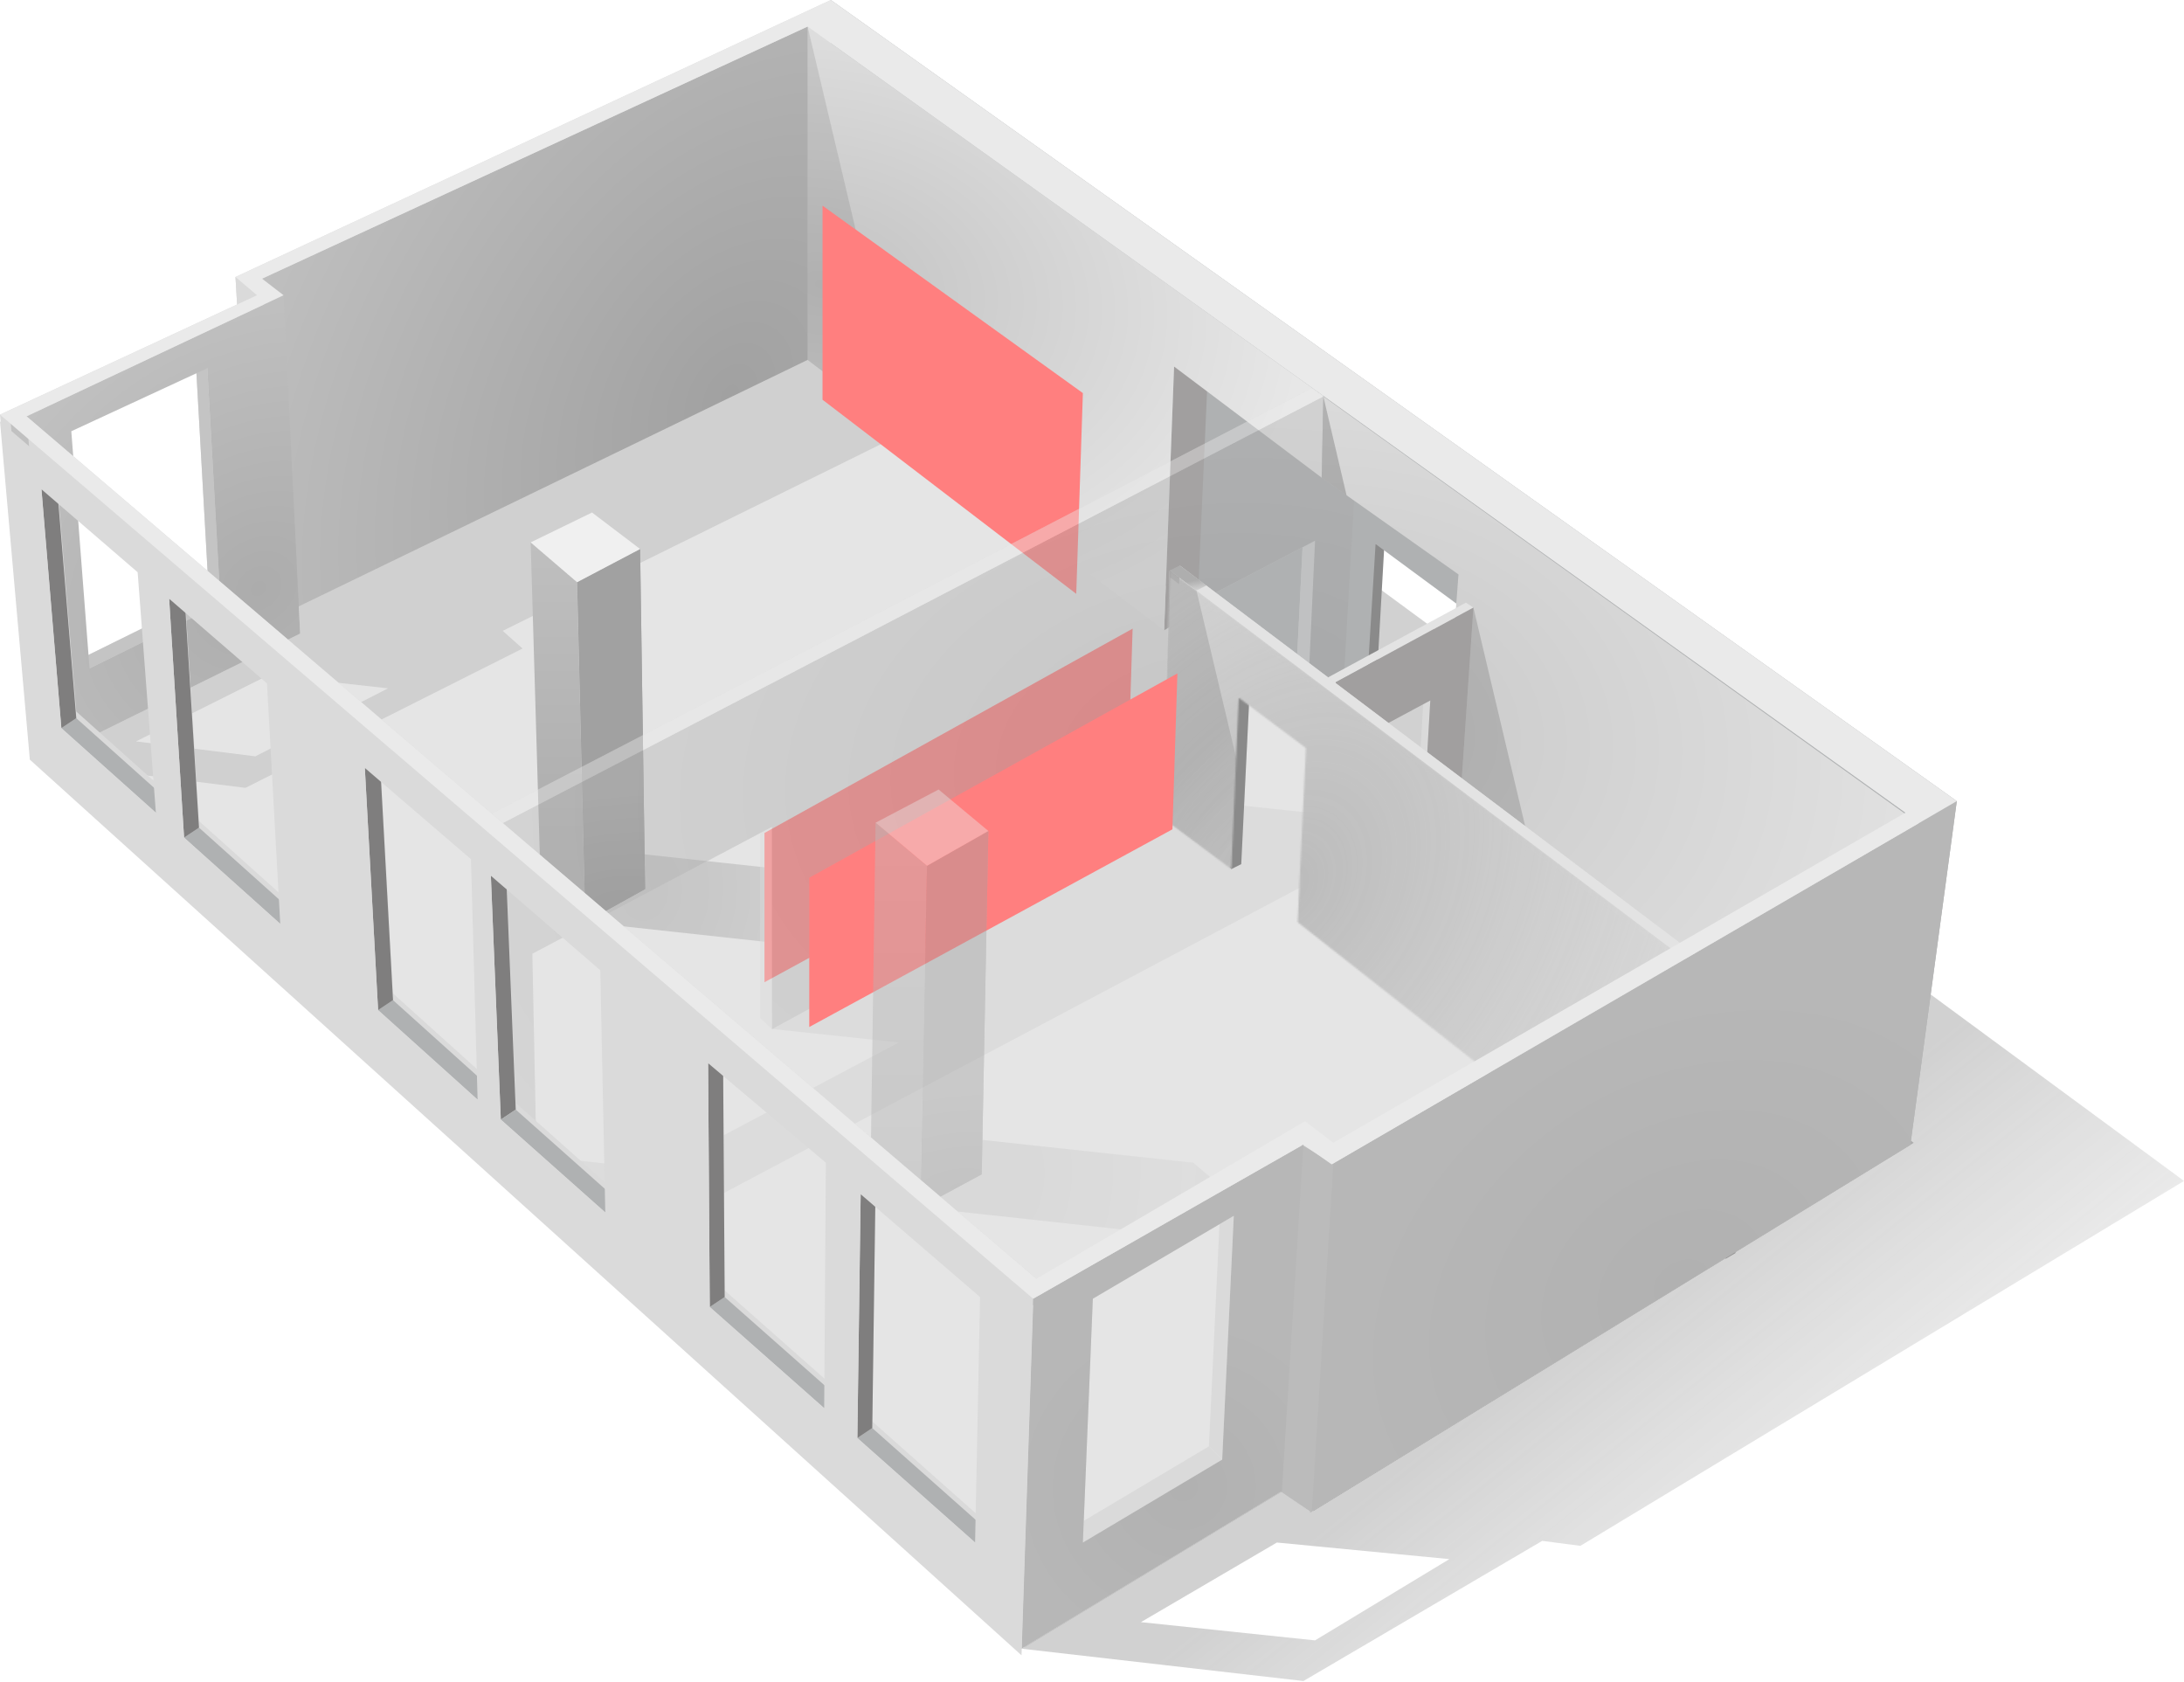 <svg width="1317" height="1014" viewBox="0 0 1317 1014" fill="none" xmlns="http://www.w3.org/2000/svg"
     class="svg mirror">
    <style>
        .cloakroom .cloakroom--hide,
        .white .white--hide,
        .brown .brown--hide,
        .rest .rest--hide,
        .mirror .mirror--hide {
        opacity: 0;
        visibility:hidden;
        }

        .cloakroom .cloakroom--show,
        .white .white--show,
        .brown .brown--show,
        .rest .rest--show,
        .mirror .mirror--show {
        opacity: 1;
        }
        path:not(.no-animate) {
        transition: opacity .2s linear, transform .5s ease-out;
        }
        .svg.brown .brown--show-05 {
        opacity: 0.05;
        }
        .svg.brown .brown--show-1 {
        opacity: 0.1;
        }
        .svg.brown .brown--show-15 {
        opacity: 0.15;
        }
        .svg.brown .brown--show-4,
        .svg.mirror .mirror--show-4{
        opacity: 0.4;
        }
        .svg .opacity1 {
        opacity: 0.1;
        }
        .svg .opacity2 {
        opacity: 0.2;
        }
        .svg .opacity3 {
        opacity: 0.3;
        }
        .svg.mirror .mirror1 {
        transform: translate(-10px, 10px);
        }
        .svg.mirror .mirror2 {
        transform: translate(-10px, -10px);
        }
        .svg.mirror .mirror3 {
        transform: translate(10px, 10px);
        }
    </style>
    <!--Тень - START-->
    <path opacity="0"
          d="M654 224L1317 712L1297 724.088L1116 702.544L594 317L654 224Z"
          fill="url(#paint11_linear)"
          class="cloakroom--show white--show brown--hide opacity2 no-animate mirror--hide"
    />
    <path opacity="0.3" fill-rule="evenodd" clip-rule="evenodd"
          d="M786 1013.5L930 929L953 932L1317 712L654 224L791 912L773 899L616 994L786 1013.5ZM688 978L770 930L874 940L793 989L688 978Z"
          fill="url(#paint0_linear)"
          class="cloakroom--hide white--hide"
    />
    <!--Тень - END-->
    <g opacity="0.2" filter="url(#filter0_f)">
        <path d="M1154 689L502 200L156 370L168 380L20 453L618 993L775 898L792 911L1154 689Z" fill="black"/>
    </g>
    <path d="M1152 690L500 201L154 371L166 381L18 454L616 994L773 899L790.5 911.5L1152 690Z" fill="#E5E5E5"/>
    <path d="M835 325L829 328L826.5 326.5L820.5 438.5L822.5 443L828.5 440L835 325Z" fill="#8A8A8A"/>
    <!--Залы и зона отдыха - START-->
    <path d="M773 899L791 912L1042.5 757.059L698 488.382L298.5 707.294L616 994L773 899Z"
          fill="#FF7F7F"
          opacity="0"
          class="white--show"
    />
    <path d="M166 381L18 454L298.5 707.294L805 429.75L500 201L154 371L166 381Z" fill="#FF7F7F" opacity="0"
          class="brown--show"/>
    <path d="M18 454L616 994L750.653 912L143 392.345L18 454Z" fill="#B2EEF6" opacity="0"/>
    <!--Залы и зона отдыха - END-->
    <path d="M501 0L500 201L822.5 442.875L829.5 328L888.5 371.5L879.5 485.625L1152 690L1180 483L501 0Z" fill="#AFB1B2"/>
    <path d="M501 0L500 201L154 371L142 167L501 0Z" fill="#DADADA"/>
    <path d="M155 178L166 381L154 371L142 167L155 178Z" fill="#DADADA"/>
    <path d="M702 380L708 221L729 211L722 368L702 380Z" fill="#A19F9F"/>
        <path d="M702 380.033L487 217H480.5L483 22.5L487 16L798 238.68L797 288L708 221L702 380.033Z" fill="url(#paint7_radial)"/>
    <path d="M487 217V16L158 168L169 371L487 217Z" fill="url(#paint1_radial)"/>
    <!--Внутренняя тень-->
    <path opacity="0"
          fill-rule="evenodd"
          clip-rule="evenodd"
          d="M487 16L545 261L303.117 380.332L315.099 391.005L148 475L24 459.5L181 382L180.238 365.555L487 217V16ZM82 447L162 407L234 415L154 456L82 447Z"
          fill="#111111"
          class="cloakroom--hide brown--show opacity1 no-animate"
    />
    <path opacity="0.1" fill-rule="evenodd" clip-rule="evenodd"
          d="M487 16L545 261L303.117 380.332L315.099 391.005L166.659 464.323L677 936L586 958.941L496 884L611.165 897.552L547.5 837L426.5 822L367 768L488 782.5L427.619 724.816L303 709.5L288 697.5L412.5 712.5L355.5 659.417L229 643L170.5 590.432L301 607L247.5 556.562L115.5 541L99 526.5L226.5 542L159 476L24 459.5L181 382L180.238 365.555L487 217V16ZM82 447L162 407L234 415L154 456L82 447Z"
          fill="#111111"
          class="white--hide brown--hide no-animate cloakroom--hide mirror--hide"
    />
    <path opacity="0.3" d="M353 556L360 512L517.5 529L545 552L509 573L353 556Z" fill="url(#paint2_radial)"/>
    <!--Колонна - START-->
    <g>
        <path d="M389 536L386 331L348 351L353 556L389 536Z" fill="url(#paint3_linear)"/>
        <path d="M389 536L386 331L348 351L353 556L389 536Z" fill="url(#paint4_radial)"/>
        <path d="M326 532L320 327L348 351L353 556L326 532Z" fill="url(#paint5_linear)"/>
        <path d="M357 309L320 327L348 351L386 331L357 309Z" fill="#F0F0F0"/>
    </g>
    <!--Колонна - END-->
    <path d="M659 348.046L663 227L506 114V231L659 348.046Z" fill="#FF7F7F" opacity="0" class="mirror--show mirror1"/>
    <path d="M690 483L471 602.19V512.19L693 389L690 483Z" fill="#FF7F7F" opacity="0" class="mirror--show mirror2"/>
    <!--Центральная стена - START-->
    <g class="brown--show-4 mirror--show-4">
        <path opacity="0.1"
              d="M429.5 723L301 709.5L323.5 697.5V697L397.646 705L542 628.5L465.175 620.343L719 482.5L800 491.073L850.5 464L878.5 485L429.5 723Z"
              fill="#111111"/>
        <path opacity="0.3" d="M832 450L787.5 445L809 433L832 450Z" fill="#111111"/>
        <path d="M287 495.5L294 703L316.5 691.166L314 568.5L458.5 492V614.023L712 476L717 355.5L786 319.5L780 439.5L802 426.5L811 269.5L790 281.5L791 234L287 495.5Z"
              fill="#DADADA"/>
        <path d="M780 439.5L787.5 445L793 326L786 319.5L780 439.5Z" fill="#DADADA"/>
        <path d="M717 355.5L724 362L793 326L786 319.5L717 355.5Z" fill="#DADADA"/>
        <path d="M717 355.5L724 362L719 482.5L712 476L717 355.5Z" fill="#DADADA"/>
        <path d="M458.5 613.889L465.5 620.5V498.5L458.5 492V613.889Z" fill="#DADADA"/>
        <path d="M314 568.5L321 575L465.5 498.5L458.5 492L314 568.5Z" fill="#DADADA"/>
        <path d="M314 568.5L321 575L323.5 697.5L316.5 691.172L314 568.5Z" fill="#DADADA"/>
        <path d="M294 501L301 709.5L323.5 697.666L321 575L465.5 498.5V620.523L719 482.5L724 362L793 326L787.5 445L809 433L818 276L797 288L798 239L294 501Z"
              fill="url(#paint6_radial)"/>
        <path d="M791 234L287 495.5L294 703L301 709.5L294 501L798 239L791 234Z" fill="#EAEAEA"/>
    </g>
    <!--Центральная стена - END-->
    <path d="M1157 496.5L1128.5 704.32L867.5 506.32L879.5 346.32L797 288L798 239L1157 496.5Z"
          fill="url(#paint9_radial)"/>
    <!--Выделение раздевалки - START-->
    <path d="M888.5 366.5L878.5 513.5L877.5 514.5L1126 705.5L1128.5 704.5L1149 552L888.5 366.5Z"
          fill="#FF7F7F"
          opacity="0"
          class="cloakroom--show"
    />
    <path d="M878.5 513.5L797 559.5L1047.99 753.799L1128.5 704.5L878.5 513.5Z"
          fill="url(#paint8_linear)"
          opacity="0"
          class="cloakroom--show"
    />
    <!--Выделение раздевалки - END-->
    <path d="M884 363.32L888.5 366.32L805.5 411.32L797 559.32L792.5 556.32L801 408.32L884 363.32Z" fill="#E3E3E3"/>
    <path d="M852.5 522.32L856.5 525.32L862.5 422.32L858.5 419.32L852.5 522.32Z" fill="#DADADA"/>
    <path d="M888.5 366.32L805.5 411.32L797 559.32L815.5 549.32L821.5 444.32L862.5 422.32L856.5 525.32L878.5 513.32L888.5 366.32Z"
          fill="#A19F9F"/>
    <path opacity="0.15"
          d="M878.5 513.32L888.5 366.32L933.5 556.32L910.5 571.32L797 559.32L815.5 549.32L815.586 547.621L883.75 554.945L910.5 538.695L900.125 495.57L898.473 529.272L856.5 525.32L878.5 513.32Z"
          fill="#111111"/>
    <path opacity="0" d="M1151 771.68L1040.5 759.18L915 660.68H1021L1158 768.68L1151 771.68Z"
          fill="url(#paint15_linear)" class="cloakroom--hide brown--hide opacity2 no-animate mirror--hide"/>
    <path d="M711.5 341L705 488L748.5 521L753.5 418L793.5 448L788.5 553L1046.5 755.5L1063.5 606.5L711.5 341Z"
          fill="#DADADA"
          class="cloakroom--hide brown--hide"
    />
    <path d="M753.5 418L747 420.68L746 419.68L741.5 522.68L742.5 524L748.5 521L753.5 418Z"
          fill="#8A8A8A"
          class="cloakroom--hide brown--hide"
    />
    <!--Раздевалка - START-->
    <path d="M1180 483L1157 496.5L1128.5 704.32L1152 690L1180 483Z" fill="#A19F9F" opacity="0"
          class="cloakroom--show white--show"/>
    <mask id="mask0" mask-type="alpha" maskUnits="userSpaceOnUse" x="701" y="344" width="357" height="415">
        <path d="M705.5 344L701 493.18L742.5 524L747 420.68L787.5 451L782.5 556L1040.5 759L1057.5 609.5L705.5 344Z"
              fill="white"/>
    </mask>
    <g mask="url(#mask0)" class="cloakroom--hide brown--hide">
        <g filter="url(#filter2_i)">
            <path d="M705.5 344L701 493.18L742.5 524L747 420.68L787.5 451L782.5 556L1040.5 759L1057.5 609.5L705.5 344Z"
                  fill="#D9D9D9"/>
        </g>
        <circle cx="776" cy="534" r="353" fill="url(#paint8_radial)"/>
        <path opacity="0.12" d="M721.5 356L705.5 344L701 493.18L742.5 524L745.705 458.017L721.5 356Z"
              fill="url(#paint9_linear)"
        />
    </g>
    <path d="M711.5 341L705.5 344L1057.5 609.5L1063.5 606.5L711.5 341Z"
          fill="#E3E3E3"
          class="cloakroom--hide brown--hide"
    />
    <path d="M1046.5 755.5L1040.5 759L1057.5 609.5L1063.5 606.5L1046.5 755.5Z" fill="#939292" class="cloakroom--hide"/>
    <path opacity="0.25"
          d="M705.5 344L711.5 341L727.5 353L721.5 356L705.5 344Z"
          fill="url(#paint10_linear)"
          class="cloakroom--hide brown--hide"
    />
    <path d="M803 702L790 912L1152 690.32L1180 483L803 702Z" fill="url(#paint11_radial)"
          class="cloakroom--hide white--hide"/>
    <path d="M804 702L791 912L772 899L785 690L804 702Z"
          fill="#BBBBBB"
          class="cloakroom--hide white--hide"
    />
    <!--Колонна - START-->
    <path d="M697 490L478 609.19V519.19L700 396L697 490Z" fill="#FF7F7F" opacity="0" class="mirror--show mirror3"/>
    <g class="brown--show-4 mirror--show-4">
        <path opacity="0.3" d="M555 728L562 684L719.5 701L747 724L711 745L555 728Z" fill="url(#paint12_radial)"/>
        <path d="M528 496L559 522L555 728L525 702L528 496Z" fill="url(#paint13_linear)"/>
        <path d="M596 501L559 522L555 728L592 708L596 501Z" fill="url(#paint14_linear)"/>
        <path d="M596 501L559 522L555 728L592 708L596 501Z" fill="url(#paint15_radial)"/>
        <path d="M566 476L528 496L559 522L596 501L566 476Z" fill="#EAEAEA"/>
    </g>
    <!--Колонна - END-->
    <path fill-rule="evenodd" clip-rule="evenodd"
          d="M166 381L155 178L0 250L18 454L166 381ZM47 398L126 359L118 217L36 255L47 398Z" fill="#DADADA"/>
    <path d="M125 222L118 217L126 359L133 364L125 222Z" fill="#C4C4C4"/>
    <path d="M54 403L47 398L126 359L133 364L54 403Z" fill="#C4C4C4"/>
    <path fill-rule="evenodd" clip-rule="evenodd"
          d="M171 178L181 382L24 459.5L6.5 255.5L171 178ZM54 403L133 364L125 222L43 260L54 403Z"
          fill="url(#paint16_radial)"/>
    <path fill-rule="evenodd" clip-rule="evenodd"
          d="M625 771L617 981L33 455.5L16 251L625 771ZM46 429L34 285L92 335L103 480L46 429ZM600 772L597 920L526 857L528 710L600 772ZM120 495L111 351L170 402L178 547L120 495ZM229 453L293 508L297 653L237 599L229 453ZM311 665L305 518L371 575L374 721L311 665ZM436 631L437 778L506 839L507 691L436 631Z"
          fill="#DADADA"
          class="white--hide brown--hide"
    />
    <g class="white--hide">
        <path d="M744 733L736 725L729 872L737 880L744 733Z" fill="#DADADA"/>
        <path d="M653 930L645 922L729 872L737 880L653 930Z" fill="#DADADA"/>
        <path d="M744 733L736 725L651 775L659 783L744 733Z" fill="#DADADA"/>
        <path d="M659 783L651 775L645 922L653 930L659 783Z" fill="#DADADA"/>
        <path fill-rule="evenodd" clip-rule="evenodd"
              d="M616 994L623 783L786 690L773 899L616 994ZM659 783L744 733L737 880L653 930L659 783Z"
              fill="url(#paint17_radial)"/>
        <path
                fill-rule="evenodd"
                clip-rule="evenodd"
                d="M771.5 894.5L773 899L616 994L786 1013.5L953 915L771.5 894.5ZM688 978L770 930L874 940L793 989L688 978Z"
                fill="url(#paint12_linear)"
                opacity="0"
                class="cloakroom--show brown--hide opacity3 no-animate mirror--hide"
        />
        <g filter="url(#filter3_i)" class="white--hide brown--hide">
            <path d="M597 920L588 926L517 863L526 857L597 920Z" fill="#AFB1B2"/>
            <path d="M528 710L519 716L517 863L526 857L528 710Z" fill="#7F7E7E"/>
            <path d="M506 839L497 845L428 784L437 778L506 839Z" fill="#AFB1B2"/>
            <path d="M436 631L427 637L428 784L437 778L436 631Z" fill="#7F7E7E"/>
            <path d="M305 518L296 524L302 671L311 665L305 518Z" fill="#7F7E7E"/>
            <path d="M374 721L365 727L302 671L311 665L374 721Z" fill="#AFB1B2"/>
            <path d="M297 653L288 659L228 605L237 599L297 653Z" fill="#AFB1B2"/>
            <path d="M229 453L220 459L228 605L237 599L229 453Z" fill="#7F7E7E"/>
            <path d="M178 547L169 553L111 501L120 495L178 547Z" fill="#AFB1B2"/>
            <path d="M111 351L102 357L111 501L120 495L111 351Z" fill="#7F7E7E"/>
            <path d="M103 480L94 486L37 435L46 429L103 480Z" fill="#AFB1B2"/>
            <path d="M34 285L25 291L37 435L46 429L34 285Z" fill="#7F7E7E"/>
            <path fill-rule="evenodd" clip-rule="evenodd"
                  d="M616 994L623 783L0 250L18 454L616 994ZM37 435L25 291L83 341L94 486L37 435ZM591 778L588 926L517 863L519 716L591 778ZM111 501L102 357L161 408L169 553L111 501ZM220 459L284 514L288 659L228 605L220 459ZM302 671L296 524L362 581L365 727L302 671ZM427 637L428 784L497 845L498 697L427 637Z"
                  fill="#DADADA"/>
        </g>
        <!--Крыши - START-->
        <path d="M155 178L0 250L6.5 255.561L623 783L786 690L775 684L625 771L16 251L171 178L158 168L487 16L1157 496.5L1180 483L501 0L142 167L155 178Z"
              fill="#EAEAEA"
              opacity="0"
              class="cloakroom--show  no-animate"
        />
    </g>
    <path fill-rule="evenodd"
          clip-rule="evenodd"
          d="M0 250L155 178L142 167L501 0L1180 483L803 702L786 690L623 783L0 250ZM16 251L171 178L158 168L487 16L1149 490L804 689L787 676L625 771L16 251Z"
          fill="#EAEAEA"
          class="cloakroom--hide white--hide brown--hide no-animate"
    />
    <path d="M155 178L0 250L18 454L24 459.5L6.5 255.561L16 251L171 178L158 168L487 16L1156.5 496L1180 483L501 0L142 167L155 178Z"
          fill="#EAEAEA"
          opacity="0"
          class="white--show brown--show no-animate"
    />
    <path d="M155 178L0 250L18 454L24 459.5L6.429 255.5L171 178L158 168L487 16L1149 490L804 689L787 676L615.5 776.5L609.5 988L616 994L623 783L786 690L803 702L1180 483L501 0L142 167L155 178Z"
          fill="#EAEAEA"
          opacity="0"
          class="brown--show no-animate"
    />
    <!--Крыши - END-->
    <path opacity="0.2" d="M812.004 298.613L798 239L797 288L812.004 298.613Z" fill="#111111" class="brown--show-15"/>
    <defs>
        <filter id="filter0_f" x="13" y="193" width="1148" height="807" filterUnits="userSpaceOnUse"
                color-interpolation-filters="sRGB">
            <feFlood flood-opacity="0" result="BackgroundImageFix"/>
            <feBlend mode="normal" in="SourceGraphic" in2="BackgroundImageFix" result="shape"/>
            <feGaussianBlur stdDeviation="3.5" result="effect1_foregroundBlur"/>
        </filter>
        <filter id="filter2_i" x="701" y="344" width="356.5" height="419" filterUnits="userSpaceOnUse"
                color-interpolation-filters="sRGB">
            <feFlood flood-opacity="0" result="BackgroundImageFix"/>
            <feBlend mode="normal" in="SourceGraphic" in2="BackgroundImageFix" result="shape"/>
            <feColorMatrix in="SourceAlpha" type="matrix" values="0 0 0 0 0 0 0 0 0 0 0 0 0 0 0 0 0 0 127 0"
                           result="hardAlpha"/>
            <feOffset dy="4"/>
            <feGaussianBlur stdDeviation="25"/>
            <feComposite in2="hardAlpha" operator="arithmetic" k2="-1" k3="1"/>
            <feColorMatrix type="matrix" values="0 0 0 0 0 0 0 0 0 0 0 0 0 0 0 0 0 0 0.1 0"/>
            <feBlend mode="normal" in2="shape" result="effect1_innerShadow"/>
        </filter>
        <filter id="filter3_i" x="0" y="250" width="623" height="748" filterUnits="userSpaceOnUse"
                color-interpolation-filters="sRGB">
            <feFlood flood-opacity="0" result="BackgroundImageFix"/>
            <feBlend mode="normal" in="SourceGraphic" in2="BackgroundImageFix" result="shape"/>
            <feColorMatrix in="SourceAlpha" type="matrix" values="0 0 0 0 0 0 0 0 0 0 0 0 0 0 0 0 0 0 127 0"
                           result="hardAlpha"/>
            <feOffset dy="4"/>
            <feGaussianBlur stdDeviation="25"/>
            <feComposite in2="hardAlpha" operator="arithmetic" k2="-1" k3="1"/>
            <feColorMatrix type="matrix" values="0 0 0 0 0 0 0 0 0 0 0 0 0 0 0 0 0 0 0.05 0"/>
            <feBlend mode="normal" in2="shape" result="effect1_innerShadow"/>
        </filter>
        <linearGradient id="paint0_linear" x1="1066" y1="710" x2="1186.64" y2="861.357" gradientUnits="userSpaceOnUse">
            <stop stop-color="#666666"/>
            <stop offset="1" stop-color="#7F7F7F" stop-opacity="0.43"/>
        </linearGradient>
        <radialGradient id="paint1_radial" cx="0" cy="0" r="1" gradientUnits="userSpaceOnUse"
                        gradientTransform="translate(440 239) rotate(-145.536) scale(328.69 485.511)">
            <stop stop-color="#A1A1A1"/>
            <stop offset="1" stop-color="#C4C4C4"/>
        </radialGradient>
        <radialGradient id="paint2_radial" cx="0" cy="0" r="1" gradientUnits="userSpaceOnUse"
                        gradientTransform="translate(388.5 537.5) rotate(6.207) scale(189.611 233.071)">
            <stop stop-color="#111111" stop-opacity="0.5"/>
            <stop offset="1" stop-color="#111111" stop-opacity="0.2"/>
        </radialGradient>
        <linearGradient id="paint3_linear" x1="373" y1="543.115" x2="373" y2="331" gradientUnits="userSpaceOnUse">
            <stop stop-color="#929292"/>
            <stop offset="1" stop-color="#B2B2B2"/>
        </linearGradient>
        <radialGradient id="paint4_radial" cx="0" cy="0" r="1" gradientUnits="userSpaceOnUse"
                        gradientTransform="translate(371 543.61) rotate(-97.132) scale(64.43 145.421)">
            <stop stop-color="#929292"/>
            <stop offset="1" stop-color="#A1A1A1"/>
        </radialGradient>
        <linearGradient id="paint5_linear" x1="336.5" y1="544.155" x2="336.5" y2="327" gradientUnits="userSpaceOnUse">
            <stop stop-color="#AAAAAA"/>
            <stop offset="1" stop-color="#BFBFBF"/>
        </linearGradient>
        <radialGradient id="paint6_radial" cx="0" cy="0" r="1" gradientUnits="userSpaceOnUse"
                        gradientTransform="translate(721 453) rotate(169.726) scale(499.001 346.33)">
            <stop stop-color="#989898"/>
            <stop offset="1" stop-color="#BFBFBF"/>
        </radialGradient>
        <radialGradient id="paint7_radial" cx="0" cy="0" r="1" gradientUnits="userSpaceOnUse" gradientTransform="translate(495.052 171.683) rotate(9.73) scale(293.947 203.289)">
            <stop stop-color="#C2C2C2"/>
            <stop offset="1" stop-color="#E7E7E7"/>
        </radialGradient>
        <linearGradient id="paint8_linear" x1="999" y1="604" x2="941" y2="679" gradientUnits="userSpaceOnUse">
            <stop stop-color="#E87373"/>
            <stop offset="0.249" stop-color="#FF7F7F"/>
        </linearGradient>
        <radialGradient id="paint8_radial" cx="0" cy="0" r="1" gradientUnits="userSpaceOnUse"
                        gradientTransform="translate(776 534) rotate(33.601) scale(541.273 729.452)">
            <stop stop-color="#BBBBBB"/>
            <stop offset="1" stop-color="#F8F8F8" stop-opacity="0.19"/>
        </radialGradient>
        <linearGradient id="paint9_linear" x1="725.777" y1="449.805" x2="778.234" y2="502.242"
                        gradientUnits="userSpaceOnUse">
            <stop stop-color="#111111"/>
            <stop offset="1" stop-color="#111111" stop-opacity="0"/>
        </linearGradient>
        <radialGradient id="paint9_radial" cx="0" cy="0" r="1" gradientUnits="userSpaceOnUse" gradientTransform="translate(813.5 438) rotate(10.941) scale(334.581 258.852)">
            <stop stop-color="#C8C8C8"/>
            <stop offset="1" stop-color="#E0E0E0"/>
        </radialGradient>
        <linearGradient id="paint10_linear" x1="718.027" y1="350.405" x2="719.618" y2="359.451"
                        gradientUnits="userSpaceOnUse">
            <stop stop-color="#111111"/>
            <stop offset="1" stop-color="#111111" stop-opacity="0"/>
        </linearGradient>
        <linearGradient id="paint11_linear" x1="1140" y1="652" x2="1246.23" y2="775.082" gradientUnits="userSpaceOnUse">
            <stop stop-color="#111111"/>
            <stop offset="1" stop-color="#111111" stop-opacity="0"/>
        </linearGradient>
        <linearGradient id="paint12_linear" x1="703" y1="935" x2="785" y2="1046" gradientUnits="userSpaceOnUse">
            <stop stop-color="#666666"/>
            <stop offset="1" stop-color="#7F7F7F" stop-opacity="0.24"/>
        </linearGradient>
        <linearGradient id="paint13_linear" x1="542" y1="716" x2="542" y2="496" gradientUnits="userSpaceOnUse">
            <stop stop-color="#AAAAAA"/>
            <stop offset="1" stop-color="#BFBFBF"/>
        </linearGradient>
        <linearGradient id="paint14_linear" x1="580" y1="715" x2="580" y2="501" gradientUnits="userSpaceOnUse">
            <stop stop-color="#A3A3A3"/>
            <stop offset="1" stop-color="#B2B2B2"/>
        </linearGradient>
        <linearGradient id="paint15_linear" x1="1017.5" y1="704.18" x2="1172.5" y2="776.68"
                        gradientUnits="userSpaceOnUse">
            <stop stop-color="#111111"/>
            <stop offset="1" stop-color="#111111" stop-opacity="0"/>
        </linearGradient>
        <radialGradient id="paint11_radial" cx="0" cy="0" r="1" gradientUnits="userSpaceOnUse"
                        gradientTransform="translate(1014 774.32) rotate(-122.905) scale(161.988 217.992)">
            <stop stop-color="#B1B1B1"/>
            <stop offset="1" stop-color="#B7B7B7"/>
        </radialGradient>
        <radialGradient id="paint12_radial" cx="0" cy="0" r="1" gradientUnits="userSpaceOnUse"
                        gradientTransform="translate(590.5 709.5) rotate(6.207) scale(189.611 233.071)">
            <stop stop-color="#111111" stop-opacity="0.5"/>
            <stop offset="1" stop-color="#111111" stop-opacity="0.2"/>
        </radialGradient>
        <radialGradient id="paint15_radial" cx="0" cy="0" r="1" gradientUnits="userSpaceOnUse"
                        gradientTransform="translate(578 715.5) rotate(-97.07) scale(64.994 145.44)">
            <stop stop-color="#929292"/>
            <stop offset="1" stop-color="#A1A1A1"/>
        </radialGradient>
        <radialGradient id="paint16_radial" cx="0" cy="0" r="1" gradientUnits="userSpaceOnUse"
                        gradientTransform="translate(156.071 354.83) rotate(-131.152) scale(197.658 240.881)">
            <stop stop-color="#ACACAC"/>
            <stop offset="1" stop-color="#C4C4C4"/>
        </radialGradient>
        <radialGradient id="paint17_radial" cx="0" cy="0" r="1" gradientUnits="userSpaceOnUse"
                        gradientTransform="translate(713.641 896.437) rotate(-111.704) scale(103.726 105.156)">
            <stop stop-color="#B1B1B1"/>
            <stop offset="1" stop-color="#B7B7B7"/>
        </radialGradient>
    </defs>
</svg>
